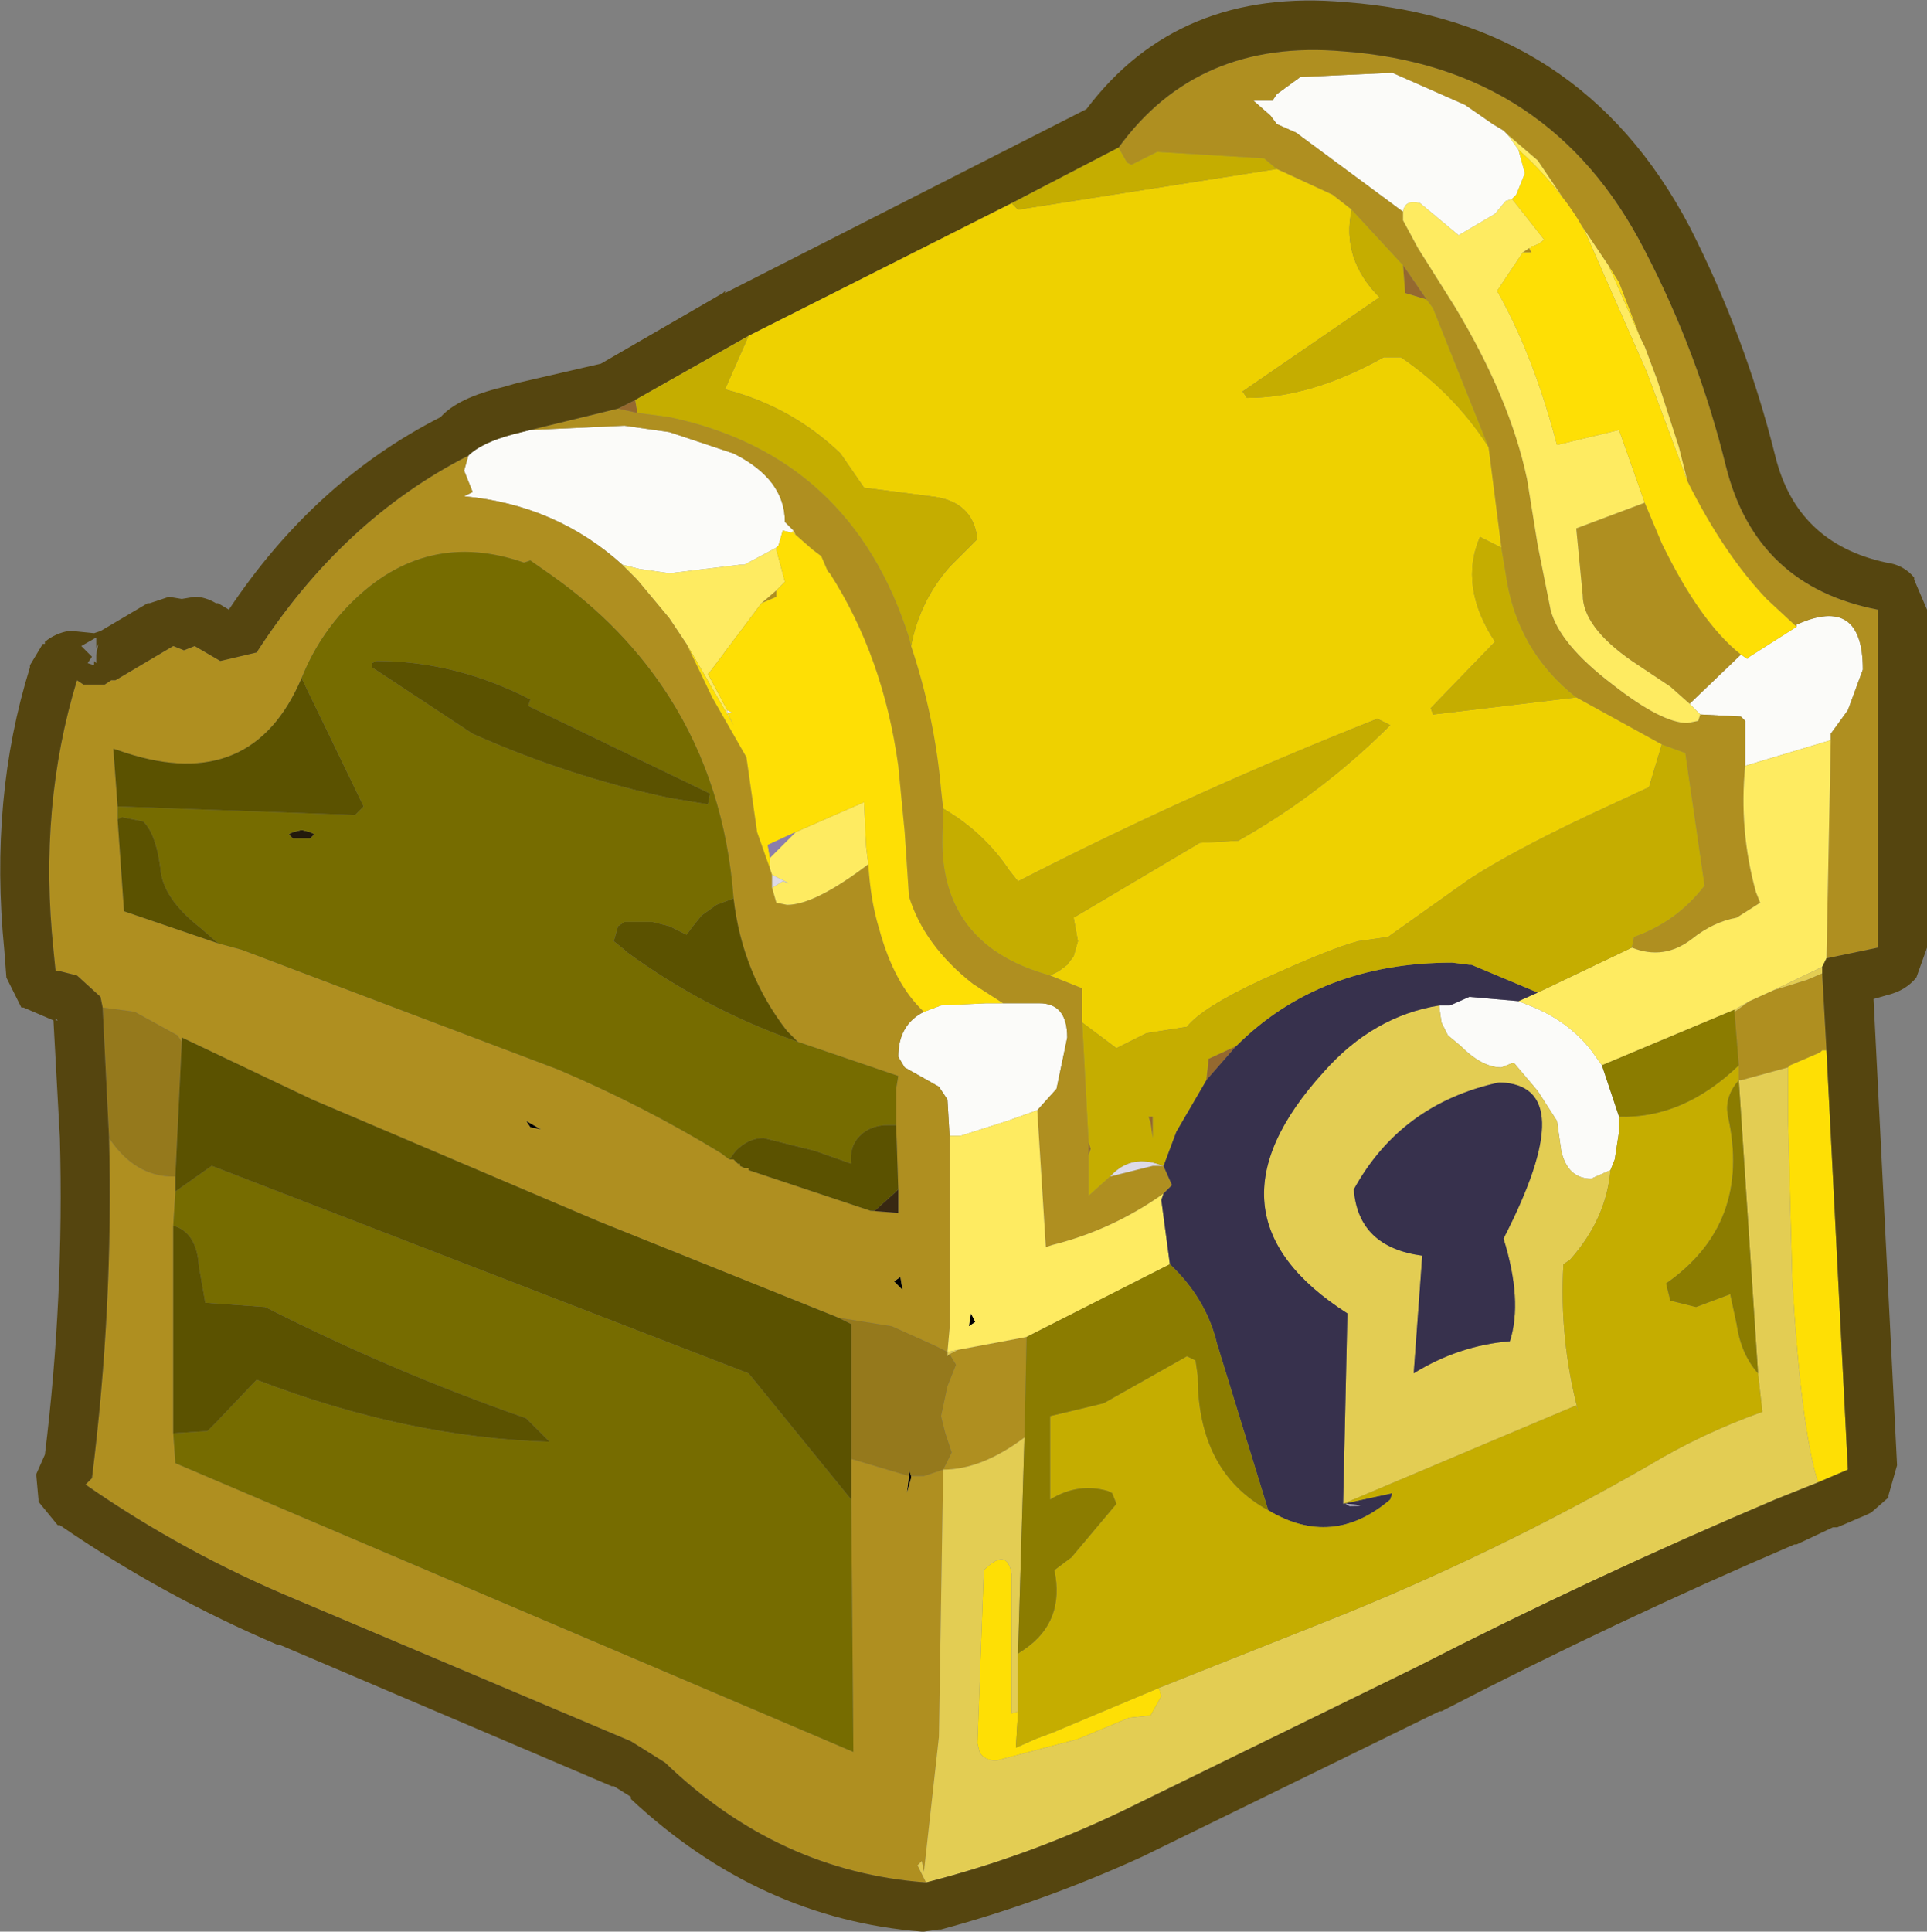 <?xml version="1.0" encoding="UTF-8" standalone="no"?>
<svg xmlns:ffdec="https://www.free-decompiler.com/flash" xmlns:xlink="http://www.w3.org/1999/xlink" ffdec:objectType="shape" height="45.15px" width="45.05px" xmlns="http://www.w3.org/2000/svg">
  <rect width="100%" height="100%" fill="#808080" stroke="none"/>
  <g transform="matrix(1.0, 0.0, 0.0, 1.0, -8.45, -3.65)">
    <path d="M29.75 38.15 L29.75 38.2 29.65 38.55 29.7 38.15 29.7 38.0 29.75 38.15 M31.1 34.65 L31.15 34.35 31.25 34.55 31.1 34.65 M21.1 30.05 L20.85 30.0 20.75 29.85 21.1 30.05 M29.35 33.6 L29.5 33.5 29.55 33.8 29.35 33.6" fill="#000000" fill-rule="evenodd" stroke="none"/>
    <path d="M41.25 8.6 L38.75 6.75 38.3 6.55 38.15 6.35 37.75 6.0 38.2 6.0 38.3 5.85 38.85 5.45 41.0 5.35 42.7 6.1 43.35 6.55 43.6 6.7 43.7 6.8 43.95 7.15 44.1 7.7 43.9 8.2 43.8 8.3 43.65 8.35 43.4 8.65 42.55 9.15 41.65 8.4 Q41.3 8.3 41.25 8.6 M50.45 18.3 L50.45 18.25 Q52.0 17.55 52.0 19.3 L51.65 20.25 51.25 20.8 51.25 20.95 49.25 21.55 49.25 20.5 49.15 20.4 48.2 20.35 47.95 20.1 49.15 18.95 49.3 19.05 49.35 19.0 50.45 18.3 M45.9 28.55 L46.3 29.75 46.3 30.1 46.2 30.75 46.1 31.0 45.65 31.2 Q45.1 31.2 44.95 30.55 L44.85 29.85 44.4 29.15 43.85 28.5 43.8 28.5 43.55 28.6 Q43.1 28.6 42.6 28.1 L42.3 27.85 42.25 27.75 42.15 27.55 42.1 27.2 42.1 27.15 42.35 27.15 42.8 26.95 43.95 27.05 44.2 27.15 Q45.1 27.5 45.65 28.2 L45.9 28.55 M26.95 16.1 L26.75 16.05 26.65 16.4 26.6 16.45 25.85 16.85 25.75 16.85 24.1 17.05 23.4 16.95 23.0 16.85 Q21.45 15.45 19.3 15.25 L19.5 15.15 19.3 14.65 19.4 14.3 Q19.7 14.0 20.45 13.8 L20.85 13.7 23.05 13.6 24.1 13.75 25.6 14.25 Q26.8 14.85 26.8 15.85 L27.0 16.05 26.95 16.1 M30.05 27.3 L30.45 27.15 31.5 27.1 31.9 27.1 32.75 27.1 Q33.4 27.1 33.4 27.9 L33.15 29.1 32.7 29.6 32.0 29.85 30.9 30.2 30.65 30.2 30.6 29.35 30.4 29.05 29.6 28.6 29.45 28.35 Q29.45 27.6 30.05 27.3" fill="#fbfbf9" fill-rule="evenodd" stroke="none"/>
    <path d="M43.7 6.8 L43.6 6.7 43.35 6.55 42.7 6.1 41.0 5.35 38.85 5.45 38.3 5.85 38.2 6.0 37.75 6.0 38.15 6.35 38.3 6.55 38.75 6.75 41.25 8.6 41.25 8.8 41.6 9.45 42.45 10.8 Q43.75 12.95 44.15 14.85 L44.4 16.4 44.7 17.9 Q44.9 18.7 46.15 19.65 47.3 20.55 47.9 20.55 L48.15 20.5 48.2 20.35 49.15 20.4 49.25 20.5 49.25 21.55 Q49.1 23.05 49.5 24.5 L49.6 24.75 49.05 25.1 Q48.5 25.2 48.0 25.6 47.35 26.1 46.6 25.8 L46.65 25.55 Q47.65 25.2 48.3 24.35 L47.85 21.25 47.3 21.05 45.3 19.95 Q43.9 18.85 43.65 17.05 L43.55 16.45 43.25 14.1 41.95 10.85 41.8 10.65 41.25 9.85 40.05 8.55 39.6 8.2 38.3 7.6 38.0 7.35 35.5 7.2 34.9 7.5 34.8 7.45 34.6 7.1 Q36.45 4.55 39.85 4.85 44.7 5.2 46.9 9.5 48.15 11.9 48.8 14.55 49.5 17.35 52.35 17.9 L52.35 25.8 51.15 26.05 51.25 20.95 51.25 20.8 51.65 20.25 52.0 19.3 Q52.0 17.55 50.45 18.25 L50.45 18.3 49.75 17.65 Q48.75 16.6 47.9 14.9 L47.7 14.1 47.2 12.55 47.05 12.15 46.9 11.75 46.8 11.55 46.3 10.25 46.05 9.85 44.4 7.4 43.7 6.8 M44.2 9.45 L44.25 9.55 44.05 9.55 44.2 9.45 M46.9 15.4 L47.3 16.35 Q48.2 18.2 49.15 18.95 L47.95 20.1 47.5 19.7 46.6 19.1 Q45.45 18.3 45.45 17.55 L45.3 16.0 46.9 15.4 M33.0 26.45 L33.75 26.75 33.75 27.55 33.9 30.35 33.9 30.65 33.9 31.6 34.4 31.15 35.4 30.9 35.65 30.9 35.85 31.35 35.65 31.55 Q34.45 32.4 33.05 32.75 L32.9 32.8 32.7 29.6 33.15 29.1 33.4 27.9 Q33.4 27.1 32.75 27.1 L31.9 27.1 31.2 26.65 Q30.05 25.75 29.7 24.6 L29.6 23.1 29.45 21.55 Q29.1 19.0 27.85 17.05 L27.8 17.0 27.65 16.65 27.45 16.5 27.05 16.15 27.0 16.05 26.8 15.85 Q26.8 14.85 25.6 14.25 L24.1 13.75 23.05 13.6 20.85 13.7 22.9 13.2 23.35 13.3 24.1 13.4 Q28.35 14.3 29.7 18.55 L29.75 18.75 Q30.3 20.4 30.45 22.1 L30.5 22.55 30.5 22.85 Q30.25 25.7 33.0 26.45 M49.9 26.8 L50.7 26.55 51.05 26.4 51.15 28.2 51.05 28.2 51.0 28.25 50.3 28.55 50.25 28.6 49.15 28.9 49.1 28.9 49.1 28.55 49.0 27.3 49.35 27.05 49.9 26.8 M26.6 17.45 L26.6 17.6 26.25 17.75 26.6 17.45 M24.5 18.7 L25.1 19.95 25.9 21.35 26.15 23.1 26.45 23.95 26.5 24.1 26.5 24.4 26.6 24.75 26.85 24.8 Q27.5 24.8 28.75 23.85 28.8 24.7 29.0 25.35 29.35 26.65 30.05 27.3 29.45 27.6 29.45 28.35 L29.6 28.6 30.4 29.05 30.6 29.35 30.65 30.2 30.65 34.7 30.6 35.25 30.3 35.1 29.3 34.65 28.05 34.45 22.45 32.2 15.75 29.35 12.7 27.9 12.7 28.0 12.6 27.85 11.6 27.3 10.85 27.2 10.8 26.95 10.25 26.45 9.85 26.35 9.75 26.35 9.7 25.85 Q9.35 22.5 10.25 19.55 L10.4 19.65 10.9 19.65 11.05 19.55 11.15 19.55 12.5 18.75 12.75 18.85 13.0 18.75 13.6 19.1 14.45 18.9 Q16.45 15.8 19.4 14.3 L19.3 14.65 19.5 15.15 19.3 15.25 Q21.45 15.45 23.0 16.85 L23.35 17.2 24.1 18.1 24.5 18.7 M25.6 24.65 Q25.4 22.0 24.1 19.95 23.05 18.3 21.35 17.1 L20.85 16.75 20.7 16.8 Q18.4 16.0 16.65 17.75 15.9 18.5 15.5 19.5 14.35 22.2 11.4 21.25 L11.1 21.15 11.2 22.5 11.2 22.8 11.35 24.95 13.55 25.7 14.1 25.85 21.5 28.65 Q23.5 29.5 25.3 30.6 L25.5 30.75 25.6 30.75 25.7 30.85 25.75 30.85 25.75 30.9 25.85 30.95 25.95 30.95 25.95 31.0 28.8 31.95 29.45 32.0 29.45 31.45 29.4 29.95 29.4 29.1 29.45 28.8 27.1 28.0 26.85 27.75 Q25.8 26.4 25.6 24.65 M11.0 30.25 Q11.6 31.15 12.5 31.15 L12.55 31.15 12.55 31.5 12.5 32.3 12.5 37.15 12.55 37.85 28.4 44.6 28.35 38.7 28.35 37.75 29.7 38.15 29.65 38.55 29.75 38.2 29.75 38.15 30.05 38.15 30.5 38.0 30.7 37.6 30.55 37.15 30.45 36.75 30.6 36.05 30.8 35.55 30.65 35.3 30.85 35.2 32.45 34.9 32.4 37.25 Q31.4 38.0 30.5 38.0 L30.4 44.25 30.05 47.4 30.0 47.15 29.9 47.25 30.1 47.65 Q26.65 47.4 24.0 44.85 L23.2 44.35 15.4 41.05 Q12.75 39.95 10.45 38.35 L10.6 38.2 Q11.1 34.2 11.0 30.25 M21.1 30.05 L20.75 29.85 20.85 30.0 21.1 30.05 M29.35 33.6 L29.55 33.8 29.5 33.5 29.35 33.6" fill="#af8f20" fill-rule="evenodd" stroke="none"/>
    <path d="M41.25 8.6 Q41.3 8.3 41.65 8.4 L42.55 9.15 43.4 8.65 43.65 8.35 43.8 8.3 44.55 9.25 Q44.45 9.35 44.3 9.4 L44.25 9.4 44.25 9.45 44.2 9.45 44.05 9.55 43.45 10.45 Q44.3 11.95 44.85 14.05 L46.3 13.7 46.9 15.4 45.3 16.0 45.45 17.55 Q45.45 18.3 46.6 19.1 L47.5 19.7 47.95 20.1 48.2 20.35 48.15 20.5 47.9 20.55 Q47.3 20.55 46.15 19.65 44.9 18.7 44.7 17.9 L44.4 16.4 44.15 14.85 Q43.75 12.95 42.45 10.8 L41.6 9.45 41.25 8.8 41.25 8.6 M43.95 7.15 L43.7 6.8 44.4 7.4 46.05 9.85 46.8 11.55 46.9 11.75 47.05 12.15 47.2 12.55 47.7 14.1 47.9 14.9 46.95 12.35 45.5 9.05 Q44.9 8.0 43.95 7.15 M51.25 20.95 L51.15 26.05 51.05 26.25 49.9 26.8 49.35 27.05 49.0 27.25 45.9 28.55 45.65 28.2 Q45.1 27.5 44.2 27.15 L43.95 27.05 44.4 26.85 46.6 25.8 Q47.35 26.1 48.0 25.6 48.5 25.2 49.05 25.1 L49.6 24.75 49.5 24.5 Q49.1 23.05 49.25 21.55 L51.25 20.95 M35.65 31.55 L35.6 31.7 35.8 33.2 32.45 34.9 30.85 35.2 30.6 35.25 30.65 34.7 30.65 30.2 30.9 30.2 32.0 29.85 32.7 29.6 32.9 32.8 33.05 32.75 Q34.45 32.4 35.65 31.55 M26.6 16.45 L26.6 16.5 26.8 17.25 26.6 17.45 26.25 17.75 25.05 19.35 25.0 19.4 25.45 20.25 25.45 20.3 25.6 20.6 24.5 18.7 24.1 18.1 23.35 17.2 23.0 16.85 23.4 16.95 24.1 17.05 25.75 16.85 25.85 16.85 26.6 16.45 M26.45 23.95 L26.45 23.7 26.75 23.4 27.05 23.1 28.65 22.4 28.7 23.45 28.75 23.85 Q27.5 24.8 26.85 24.8 L26.6 24.75 26.5 24.4 26.75 24.25 26.9 24.3 26.5 24.1 26.45 23.95 M27.05 16.15 L27.0 16.1 26.95 16.1 27.0 16.05 27.05 16.15 M31.1 34.65 L31.25 34.55 31.15 34.35 31.1 34.65" fill="#feeb61" fill-rule="evenodd" stroke="none"/>
    <path d="M43.8 8.3 L43.9 8.2 44.1 7.7 43.95 7.15 Q44.9 8.0 45.5 9.05 L46.95 12.35 47.9 14.9 Q48.75 16.6 49.75 17.65 L50.45 18.3 49.35 19.0 49.3 19.05 49.15 18.95 Q48.2 18.2 47.3 16.35 L46.9 15.4 46.3 13.7 44.85 14.05 Q44.3 11.95 43.45 10.45 L44.05 9.55 44.25 9.55 44.2 9.45 44.25 9.45 44.25 9.4 44.3 9.4 Q44.45 9.35 44.55 9.25 L43.8 8.3 M50.25 28.6 L50.3 28.55 51.0 28.25 51.05 28.2 51.15 28.2 51.65 38.0 50.95 38.3 Q50.55 37.0 50.35 33.6 L50.25 29.85 50.25 28.6 M32.25 43.65 L32.2 44.5 32.65 44.3 33.05 44.15 35.55 43.1 35.6 43.3 35.35 43.75 34.85 43.8 33.65 44.3 31.75 44.8 Q31.45 44.8 31.35 44.6 L31.3 44.4 31.45 40.35 Q32.0 39.8 32.1 40.45 L32.1 41.1 32.1 41.6 32.1 43.65 32.1 43.7 32.25 43.65 M26.6 16.45 L26.65 16.4 26.75 16.05 26.95 16.1 27.0 16.1 27.05 16.15 27.45 16.5 27.65 16.65 27.8 17.0 27.85 17.05 Q29.1 19.0 29.45 21.55 L29.6 23.1 29.7 24.6 Q30.05 25.75 31.2 26.65 L31.9 27.1 31.5 27.1 30.45 27.15 30.05 27.3 Q29.35 26.65 29.0 25.35 28.8 24.7 28.75 23.85 L28.7 23.45 28.65 22.4 27.05 23.1 26.4 23.4 26.45 23.7 26.45 23.95 26.15 23.1 25.9 21.35 25.1 19.95 24.5 18.7 25.6 20.6 25.45 20.3 25.55 20.3 25.45 20.25 25.0 19.4 25.05 19.35 26.25 17.75 26.6 17.6 26.6 17.45 26.8 17.25 26.6 16.5 26.6 16.45" fill="#fedf05" fill-rule="evenodd" stroke="none"/>
    <path d="M41.25 9.85 L41.8 10.65 41.3 10.5 41.25 9.85 M37.35 28.1 L36.65 28.9 36.7 28.45 36.7 28.4 37.35 28.1 M23.3 13.0 L23.35 13.3 22.9 13.2 23.3 13.0 M33.9 30.65 L33.9 30.35 33.95 30.5 33.9 30.65 M35.35 29.9 L35.3 29.75 35.4 29.75 35.4 30.25 35.35 29.9" fill="#95692f" fill-rule="evenodd" stroke="none"/>
    <path d="M46.05 9.85 L46.3 10.25 46.8 11.55 46.05 9.85" fill="#fee116" fill-rule="evenodd" stroke="none"/>
    <path d="M51.05 26.4 L50.7 26.55 49.9 26.8 51.05 26.25 51.05 26.4 M49.35 27.05 L49.0 27.3 49.0 27.25 49.35 27.05 M49.1 28.9 L49.15 28.9 50.25 28.6 50.25 29.85 50.35 33.6 Q50.55 37.0 50.95 38.3 L49.95 38.7 Q45.7 40.5 41.6 42.6 L34.65 46.0 Q32.45 47.05 30.1 47.65 L29.9 47.25 30.0 47.15 30.05 47.4 30.4 44.25 30.5 38.0 Q31.4 38.0 32.4 37.25 L32.25 42.3 32.25 43.65 32.1 43.7 32.1 43.65 32.1 41.6 32.1 41.1 32.1 40.45 Q32.0 39.8 31.45 40.35 L31.3 44.4 31.35 44.6 Q31.45 44.8 31.75 44.8 L33.65 44.3 34.85 43.8 35.35 43.75 35.6 43.3 35.55 43.1 39.45 41.55 Q43.35 40.0 47.0 37.9 48.25 37.15 49.65 36.65 L49.55 35.75 49.1 28.9 M46.1 31.0 Q46.0 32.15 45.15 33.1 L45.0 33.2 Q44.9 34.95 45.35 36.65 L45.3 36.5 39.85 38.8 39.95 34.35 Q36.35 32.05 39.4 28.7 40.55 27.4 42.1 27.15 L42.1 27.2 42.15 27.55 42.25 27.75 42.3 27.85 42.6 28.1 Q43.1 28.6 43.55 28.6 L43.8 28.5 43.85 28.5 44.4 29.15 44.85 29.85 44.95 30.55 Q45.1 31.2 45.65 31.2 L46.1 31.0 M43.6 32.6 Q45.45 29.0 43.5 28.95 41.2 29.45 40.1 31.45 40.2 32.8 41.7 33.0 L41.5 35.75 Q42.55 35.1 43.75 35.0 44.05 34.05 43.6 32.6 M30.65 35.3 L30.6 35.35 30.6 35.25 30.85 35.2 30.65 35.3" fill="#e3cd53" fill-rule="evenodd" stroke="none"/>
    <path d="M15.3 23.1 L15.5 23.05 15.7 23.1 15.8 23.15 15.7 23.25 15.5 23.25 15.3 23.25 15.2 23.15 15.3 23.1" fill="#231a0c" fill-rule="evenodd" stroke="none"/>
    <path d="M39.85 38.8 L41.0 38.55 40.95 38.7 Q39.6 39.85 38.1 38.95 L36.9 35.05 Q36.65 34.0 35.8 33.2 L35.6 31.7 35.65 31.55 35.85 31.35 35.65 30.9 35.95 30.1 36.65 28.9 37.35 28.1 Q39.3 26.15 42.4 26.15 L42.8 26.2 42.85 26.2 44.4 26.85 43.95 27.05 42.8 26.95 42.35 27.15 42.1 27.15 Q40.55 27.4 39.4 28.7 36.35 32.05 39.95 34.35 L39.85 38.8 M43.6 32.6 Q44.05 34.05 43.75 35.0 42.55 35.1 41.5 35.75 L41.7 33.0 Q40.2 32.8 40.1 31.45 41.2 29.45 43.5 28.95 45.45 29.0 43.6 32.6 M39.9 38.8 L40.0 38.85 Q40.55 38.85 39.9 38.8" fill="#37314d" fill-rule="evenodd" stroke="none"/>
    <path d="M28.8 31.95 L28.9 31.95 29.4 31.5 29.45 31.45 29.45 32.0 28.8 31.95" fill="#382812" fill-rule="evenodd" stroke="none"/>
    <path d="M25.45 20.25 L25.55 20.3 25.45 20.3 25.45 20.25" fill="#eeedf3" fill-rule="evenodd" stroke="none"/>
    <path d="M26.5 24.1 L26.9 24.3 26.75 24.25 26.5 24.4 26.5 24.1 M34.4 31.15 Q34.85 30.65 35.5 30.85 L35.65 30.9 35.4 30.9 34.4 31.15" fill="#dddae7" fill-rule="evenodd" stroke="none"/>
    <path d="M26.45 23.7 L26.4 23.4 27.05 23.1 26.75 23.4 26.45 23.7" fill="#8b7dac" fill-rule="evenodd" stroke="none"/>
    <path d="M10.85 27.2 L11.6 27.3 12.6 27.85 12.7 28.0 12.55 31.15 12.5 31.15 Q11.6 31.15 11.0 30.25 L10.85 27.2 M28.05 34.45 L29.3 34.65 30.3 35.1 30.6 35.25 30.6 35.35 30.65 35.3 30.8 35.55 30.6 36.05 30.45 36.75 30.55 37.15 30.7 37.6 30.5 38.0 30.05 38.15 29.75 38.15 29.7 38.0 29.7 38.15 28.35 37.75 28.35 34.6 28.05 34.45" fill="#95791c" fill-rule="evenodd" stroke="none"/>
    <path d="M39.9 38.8 Q40.55 38.85 40.0 38.85 L39.9 38.8" fill="#cfcadd" fill-rule="evenodd" stroke="none"/>
    <path d="M51.15 26.05 L52.35 25.8 52.35 17.9 Q49.5 17.35 48.8 14.55 48.15 11.9 46.9 9.5 44.7 5.2 39.85 4.85 36.45 4.55 34.6 7.1 L32.1 8.4 25.95 11.5 23.3 13.0 22.9 13.2 20.85 13.7 20.45 13.8 Q19.7 14.0 19.4 14.3 16.45 15.8 14.45 18.9 L13.6 19.1 13.0 18.75 12.75 18.85 12.5 18.75 11.15 19.55 11.05 19.55 10.9 19.65 10.4 19.65 10.25 19.55 Q9.35 22.5 9.7 25.85 L9.75 26.35 9.85 26.35 10.25 26.45 10.8 26.95 10.85 27.2 11.0 30.25 Q11.1 34.2 10.6 38.2 L10.45 38.35 Q12.75 39.95 15.4 41.05 L23.2 44.35 24.0 44.85 Q26.65 47.4 30.1 47.65 32.45 47.05 34.65 46.0 L41.6 42.6 Q45.7 40.5 49.95 38.7 L50.95 38.3 51.65 38.0 51.15 28.2 51.05 26.4 51.05 26.25 51.15 26.05 M53.2 17.15 L53.2 17.2 53.5 17.9 53.5 25.8 53.25 26.5 Q53.0 26.8 52.6 26.9 L52.25 27.0 52.8 37.9 52.6 38.6 52.6 38.65 52.2 39.0 52.1 39.05 51.4 39.35 51.3 39.35 50.45 39.75 50.4 39.75 Q46.2 41.55 42.15 43.65 L42.1 43.65 35.15 47.05 Q32.85 48.1 30.45 48.75 L30.4 48.75 30.05 48.8 30.0 48.8 Q26.2 48.5 23.2 45.7 L23.2 45.65 22.8 45.4 22.75 45.4 15.0 42.1 14.95 42.1 Q12.25 40.95 9.85 39.3 L9.8 39.3 9.35 38.75 9.35 38.7 9.3 38.15 9.3 38.1 9.5 37.65 Q9.95 34.0 9.85 30.25 L9.7 27.5 9.0 27.2 8.95 27.2 8.6 26.5 8.55 25.85 Q8.2 22.3 9.15 19.25 L9.15 19.2 9.45 18.7 9.5 18.7 9.5 18.65 Q9.75 18.45 10.05 18.4 L10.15 18.4 10.65 18.45 10.8 18.4 11.9 17.75 11.95 17.75 12.4 17.6 12.7 17.65 13.0 17.6 Q13.25 17.6 13.5 17.75 L13.55 17.75 13.8 17.9 Q15.8 14.9 18.75 13.4 19.15 12.95 20.2 12.7 L20.55 12.6 22.5 12.15 25.35 10.5 25.4 10.45 25.4 10.5 33.85 6.2 Q36.0 3.35 39.9 3.7 45.4 4.1 47.95 8.95 49.25 11.5 49.95 14.3 50.45 16.35 52.55 16.8 52.95 16.85 53.2 17.15 M10.7 18.8 L10.7 18.55 10.35 18.75 10.6 19.0 10.5 19.15 10.65 19.2 10.65 19.1 10.7 19.15 10.7 18.95 10.75 18.7 10.7 18.8 M9.75 27.5 L9.8 27.5 9.75 27.45 9.75 27.5" fill="#55450f" fill-rule="evenodd" stroke="none"/>
    <path d="M38.3 7.6 L39.6 8.2 40.05 8.55 Q39.8 9.7 40.7 10.6 L37.5 12.8 37.6 12.95 Q39.1 12.95 40.8 12.0 L41.2 12.0 Q42.45 12.85 43.25 14.1 L43.55 16.45 43.05 16.2 Q42.55 17.35 43.4 18.65 L41.9 20.2 41.95 20.35 45.3 19.95 47.3 21.05 47.0 22.05 45.6 22.7 Q43.8 23.55 42.8 24.2 L40.9 25.55 40.2 25.65 Q39.6 25.8 37.95 26.55 36.55 27.2 36.2 27.65 L35.25 27.8 34.55 28.15 33.75 27.55 33.75 26.75 33.0 26.45 33.2 26.35 33.4 26.2 33.55 26.0 33.65 25.65 33.55 25.1 36.5 23.35 37.4 23.3 Q39.35 22.2 40.95 20.6 L40.65 20.45 Q36.35 22.15 32.25 24.25 L32.05 24.0 Q31.45 23.1 30.5 22.55 L30.45 22.1 Q30.3 20.4 29.75 18.75 29.95 17.7 30.65 16.9 L31.3 16.25 Q31.2 15.35 30.2 15.25 L28.65 15.05 28.1 14.25 Q26.95 13.15 25.4 12.75 L25.95 11.5 32.1 8.4 32.25 8.55 38.3 7.6" fill="#eed100" fill-rule="evenodd" stroke="none"/>
    <path d="M34.6 7.1 L34.8 7.45 34.9 7.5 35.5 7.2 38.0 7.35 38.3 7.6 32.25 8.55 32.1 8.4 34.6 7.1 M40.05 8.55 L41.25 9.85 41.3 10.5 41.8 10.65 41.95 10.85 43.25 14.1 Q42.45 12.85 41.2 12.0 L40.8 12.0 Q39.1 12.95 37.6 12.95 L37.5 12.8 40.7 10.6 Q39.8 9.7 40.05 8.55 M43.55 16.45 L43.65 17.05 Q43.9 18.85 45.3 19.95 L41.95 20.35 41.9 20.2 43.4 18.65 Q42.55 17.35 43.05 16.2 L43.55 16.45 M47.3 21.05 L47.85 21.25 48.3 24.35 Q47.65 25.2 46.65 25.55 L46.6 25.8 44.4 26.85 42.85 26.2 42.8 26.2 42.4 26.15 Q39.3 26.15 37.35 28.1 L36.7 28.4 36.7 28.45 36.65 28.9 35.95 30.1 35.65 30.9 35.5 30.85 Q34.85 30.65 34.4 31.15 L33.9 31.6 33.9 30.65 33.95 30.5 33.9 30.35 33.75 27.55 34.55 28.15 35.25 27.8 36.2 27.65 Q36.55 27.2 37.95 26.55 39.6 25.8 40.2 25.65 L40.9 25.55 42.8 24.2 Q43.8 23.55 45.6 22.7 L47.0 22.05 47.3 21.05 M30.5 22.55 Q31.45 23.1 32.05 24.0 L32.25 24.25 Q36.35 22.15 40.65 20.45 L40.95 20.6 Q39.35 22.2 37.4 23.3 L36.5 23.35 33.55 25.1 33.65 25.65 33.55 26.0 33.4 26.2 33.2 26.35 33.0 26.45 Q30.25 25.7 30.5 22.85 L30.5 22.55 M49.1 28.55 L49.1 28.9 Q48.75 29.3 48.85 29.75 49.4 32.25 47.4 33.65 L47.5 34.05 48.1 34.2 48.9 33.9 49.05 34.6 Q49.15 35.3 49.55 35.75 L49.65 36.65 Q48.25 37.15 47.0 37.9 43.35 40.0 39.45 41.55 L35.55 43.1 33.05 44.15 32.65 44.3 32.2 44.5 32.25 43.65 32.25 42.3 32.4 42.2 Q33.35 41.55 33.1 40.35 L33.5 40.05 34.55 38.8 34.45 38.55 34.35 38.5 Q33.65 38.3 33.0 38.7 L33.0 36.75 34.25 36.45 36.2 35.35 36.4 35.45 36.45 35.8 Q36.45 38.05 38.1 38.95 39.6 39.85 40.95 38.7 L41.0 38.55 39.85 38.8 45.3 36.5 45.35 36.65 Q44.9 34.95 45.0 33.2 L45.15 33.1 Q46.0 32.15 46.1 31.0 L46.2 30.75 46.3 30.1 46.3 29.75 Q47.8 29.8 49.1 28.55 M25.95 11.5 L25.4 12.75 Q26.95 13.15 28.1 14.25 L28.65 15.05 30.2 15.25 Q31.2 15.35 31.3 16.25 L30.65 16.9 Q29.95 17.7 29.75 18.75 L29.7 18.55 Q28.35 14.3 24.1 13.4 L23.35 13.3 23.3 13.0 25.95 11.5 M35.35 29.9 L35.4 30.25 35.4 29.75 35.3 29.75 35.35 29.9" fill="#c5ad00" fill-rule="evenodd" stroke="none"/>
    <path d="M49.0 27.3 L49.1 28.55 Q47.8 29.8 46.3 29.75 L45.9 28.55 49.0 27.25 49.0 27.3 M38.1 38.95 Q36.45 38.05 36.45 35.8 L36.4 35.45 36.2 35.35 34.25 36.45 33.0 36.75 33.0 38.7 Q33.65 38.3 34.35 38.5 L34.45 38.55 34.55 38.8 33.5 40.05 33.1 40.35 Q33.35 41.55 32.4 42.2 L32.25 42.3 32.4 37.25 32.45 34.9 35.8 33.2 Q36.65 34.0 36.9 35.05 L38.1 38.95 M49.55 35.75 Q49.15 35.3 49.05 34.6 L48.9 33.9 48.1 34.2 47.5 34.05 47.4 33.65 Q49.4 32.25 48.85 29.75 48.75 29.3 49.1 28.9 L49.55 35.75" fill="#8b7c00" fill-rule="evenodd" stroke="none"/>
    <path d="M15.5 19.5 Q15.9 18.5 16.65 17.75 18.4 16.0 20.7 16.8 L20.85 16.75 21.35 17.1 Q23.05 18.3 24.1 19.95 25.4 22.0 25.6 24.65 L25.2 24.8 24.85 25.05 24.65 25.3 24.5 25.5 24.1 25.3 23.7 25.2 23.05 25.2 22.9 25.3 22.8 25.65 23.05 25.85 23.1 25.9 Q24.95 27.25 27.1 28.0 L29.45 28.8 29.4 29.1 29.4 29.95 29.2 29.95 Q28.8 29.95 28.55 30.2 28.3 30.45 28.35 30.85 L27.5 30.55 26.3 30.25 Q25.95 30.25 25.65 30.55 L25.5 30.75 25.3 30.6 Q23.5 29.5 21.5 28.65 L14.1 25.85 13.55 25.7 13.15 25.35 Q12.25 24.65 12.2 23.95 12.1 23.15 11.8 22.85 L11.3 22.75 11.2 22.8 11.2 22.5 16.75 22.7 16.95 22.5 15.5 19.5 M20.8 20.15 L20.85 20.0 Q19.1 19.1 17.25 19.1 L17.15 19.15 17.15 19.25 19.5 20.8 Q21.75 21.8 24.1 22.3 L25.0 22.45 25.05 22.2 20.8 20.15 M15.3 23.1 L15.2 23.15 15.3 23.25 15.5 23.25 15.7 23.25 15.8 23.15 15.7 23.1 15.5 23.05 15.3 23.1 M12.5 32.3 L12.55 31.5 13.4 30.9 25.95 35.75 28.35 38.7 28.4 44.6 12.55 37.85 12.5 37.15 13.3 37.1 13.5 36.9 14.45 35.9 Q17.95 37.25 21.3 37.35 L20.75 36.8 Q17.6 35.7 14.65 34.2 L13.25 34.1 13.1 33.25 Q13.05 32.45 12.5 32.3" fill="#766c00" fill-rule="evenodd" stroke="none"/>
    <path d="M15.5 19.5 L16.95 22.5 16.75 22.7 11.2 22.5 11.1 21.15 11.4 21.25 Q14.35 22.2 15.5 19.5 M11.2 22.8 L11.3 22.75 11.8 22.85 Q12.1 23.15 12.2 23.95 12.25 24.65 13.15 25.35 L13.55 25.7 11.35 24.95 11.2 22.8 M25.5 30.75 L25.65 30.55 Q25.95 30.25 26.3 30.25 L27.5 30.55 28.35 30.85 Q28.3 30.45 28.55 30.2 28.8 29.95 29.2 29.95 L29.4 29.95 29.45 31.45 29.4 31.5 28.9 31.95 28.8 31.95 25.95 31.0 25.95 30.95 25.85 30.95 25.75 30.9 25.75 30.85 25.7 30.85 25.6 30.75 25.5 30.75 M27.1 28.0 Q24.95 27.25 23.1 25.9 L23.05 25.85 22.8 25.65 22.9 25.3 23.05 25.2 23.7 25.2 24.1 25.3 24.5 25.5 24.65 25.3 24.85 25.05 25.2 24.8 25.6 24.65 Q25.8 26.4 26.85 27.75 L27.1 28.0 M20.8 20.15 L25.05 22.2 25.0 22.45 24.1 22.3 Q21.75 21.8 19.5 20.8 L17.15 19.25 17.15 19.15 17.25 19.1 Q19.1 19.1 20.85 20.0 L20.8 20.15 M12.7 28.0 L12.7 27.9 15.75 29.35 22.45 32.2 28.05 34.45 28.35 34.6 28.35 37.75 28.35 38.7 25.95 35.75 13.4 30.9 12.55 31.5 12.55 31.15 12.7 28.0 M12.5 32.3 Q13.05 32.45 13.1 33.25 L13.25 34.1 14.65 34.2 Q17.6 35.7 20.75 36.8 L21.3 37.35 Q17.95 37.25 14.45 35.9 L13.5 36.9 13.3 37.1 12.5 37.15 12.5 32.3" fill="#5b5200" fill-rule="evenodd" stroke="none"/>
  </g>
</svg>
